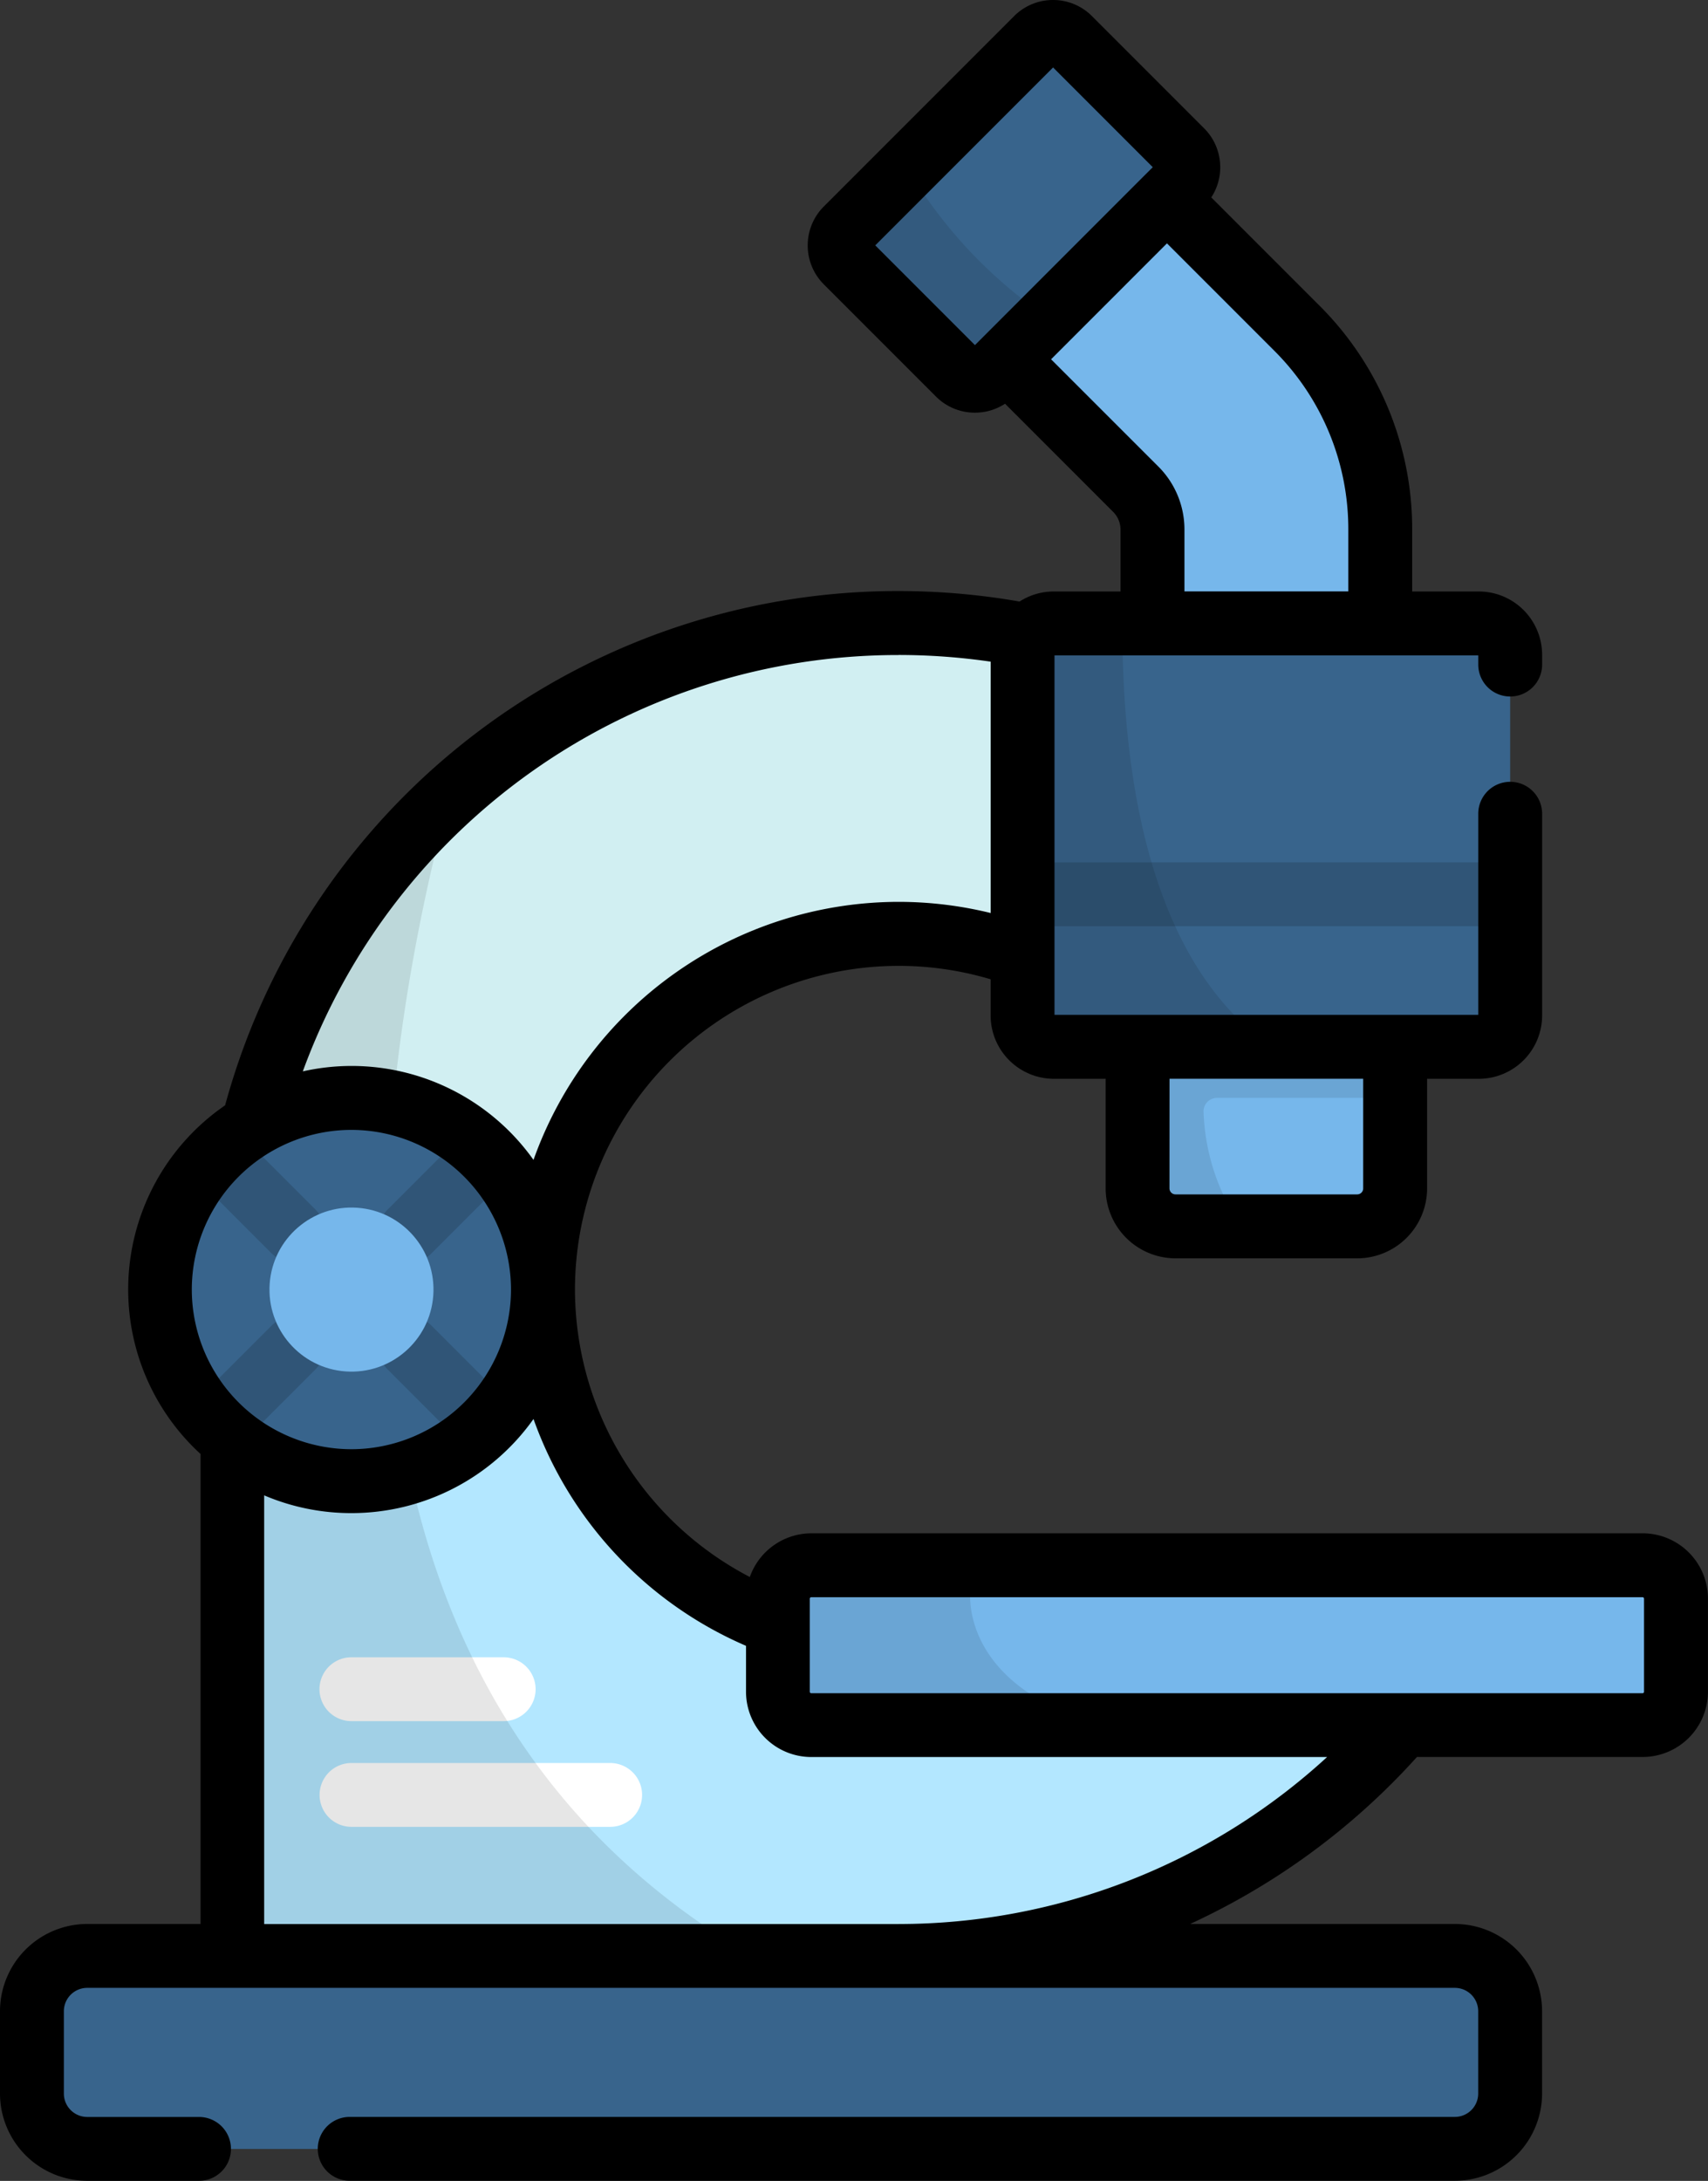 <svg xmlns="http://www.w3.org/2000/svg" width="33.99" height="43.383" viewBox="0 0 33.99 43.383">
  <rect x="0" y="0" width="33.99" height="43.383" fill="#333333" stroke="none"/>
  <g id="Group_170" data-name="Group 170" transform="translate(2348.617 48.007)">
    <path id="Path_301" data-name="Path 301" d="M-2294.049,111.524a13.257,13.257,0,0,1,13.257-13.257,13.216,13.216,0,0,1,9.375,3.883l-4.372,4.372a7.053,7.053,0,0,0-5-2.072,7.075,7.075,0,0,0-7.075,7.075,7.075,7.075,0,0,0,7.075,7.075h11.213a13.247,13.247,0,0,1-11.213,6.183h-13.257Z" transform="translate(-49.944 -133.88)" fill="#d1eff2"/>
    <path id="Path_302" data-name="Path 302" d="M-2280.792,267.984a13.247,13.247,0,0,0,11.213-6.183h-11.213a7.075,7.075,0,0,1-7.075-7.075h-6.183v13.257h13.258Z" transform="translate(-49.943 -277.083)" fill="#b3e7ff"/>
    <g id="Group_167" data-name="Group 167" transform="translate(-2342.258 -15.041)">
      <path id="Path_303" data-name="Path 303" d="M-2269.9,342.319h-3.03a.635.635,0,0,1-.635-.635.635.635,0,0,1,.635-.635h3.03a.636.636,0,0,1,.636.635A.636.636,0,0,1-2269.9,342.319Z" transform="translate(2273.564 -341.048)" fill="#fff"/>
      <path id="Path_304" data-name="Path 304" d="M-2267.78,367.137h-5.148a.635.635,0,0,1-.635-.635.635.635,0,0,1,.635-.635h5.148a.635.635,0,0,1,.635.635A.635.635,0,0,1-2267.78,367.137Z" transform="translate(2273.564 -363.763)" fill="#fff"/>
    </g>
    <path id="Path_305" data-name="Path 305" d="M-2289.735,139.229a13.223,13.223,0,0,0-4.314,9.787v13.257h10.342C-2292.387,157.214-2291.7,146.663-2289.735,139.229Z" transform="translate(-49.944 -171.371)" opacity="0.1" style="isolation: isolate"/>
    <path id="Path_306" data-name="Path 306" d="M-2165.239,322.638h16.542a.665.665,0,0,0,.665-.665v-1.85a.665.665,0,0,0-.665-.665h-16.542a.665.665,0,0,0-.665.665v1.85A.665.665,0,0,0-2165.239,322.638Z" transform="translate(-167.231 -336.329)" fill="#76b7eb"/>
    <path id="Path_307" data-name="Path 307" d="M-2165.239,319.457a.665.665,0,0,0-.665.665v1.85a.665.665,0,0,0,.665.665h5.878c-2.739-.649-2.942-2.521-2.587-3.18Z" transform="translate(-167.231 -336.328)" opacity="0.1" style="isolation: isolate"/>
    <g id="Group_168" data-name="Group 168" transform="translate(-2328.704 -44.169)">
      <path id="Path_308" data-name="Path 308" d="M-2113.612.489l2.687,2.687a1.138,1.138,0,0,1,.335.81V8.8a2.266,2.266,0,0,0,2.266,2.266,2.266,2.266,0,0,0,2.266-2.266V3.986a5.64,5.64,0,0,0-1.663-4.015l-2.687-2.687Z" transform="translate(2113.612 2.716)" fill="#76b7eb"/>
      <path id="Path_309" data-name="Path 309" d="M-2081.442,197.747h5.125v2.817a.755.755,0,0,1-.755.755h-3.616a.755.755,0,0,1-.755-.755Z" transform="translate(2084.168 -180.761)" fill="#76b7eb"/>
    </g>
    <path id="Path_310" data-name="Path 310" d="M-2107.832,106.772h8.455a.624.624,0,0,0,.624-.624V98.974a.624.624,0,0,0-.624-.624h-8.455a.624.624,0,0,0-.624.624v7.174A.624.624,0,0,0-2107.832,106.772Z" transform="translate(-219.811 -133.956)" fill="#38648c"/>
    <path id="Path_311" data-name="Path 311" d="M-2108.456,98.972v7.174a.624.624,0,0,0,.624.624h4.329c-2.781-1.929-2.961-6.42-2.971-8.422h-1.358A.624.624,0,0,0-2108.456,98.972Z" transform="translate(-219.811 -133.954)" opacity="0.1" style="isolation: isolate"/>
    <rect id="Rectangle_72" data-name="Rectangle 72" width="9.704" height="1.271" transform="translate(-2328.267 -30.853)" opacity="0.15" style="isolation: isolate"/>
    <path id="Path_312" data-name="Path 312" d="M-2151.267-35.934l2.229,2.229a.462.462,0,0,0,.654,0l3.784-3.784a.463.463,0,0,0,0-.654l-2.229-2.229a.463.463,0,0,0-.654,0l-3.784,3.784A.463.463,0,0,0-2151.267-35.934Z" transform="translate(-180.504 -6.864)" fill="#38648c"/>
    <path id="Path_313" data-name="Path 313" d="M-2150.058-8.532l-1.21,1.21a.462.462,0,0,0,0,.654l2.229,2.229a.462.462,0,0,0,.654,0l1.121-1.121A9.368,9.368,0,0,1-2150.058-8.532Z" transform="translate(-180.503 -36.13)" opacity="0.1" style="isolation: isolate"/>
    <g id="Group_169" data-name="Group 169" transform="translate(-2347.981 -26.166)">
      <path id="Path_314" data-name="Path 314" d="M-2312.8,415.028h-27.218a1.1,1.1,0,0,1-1.1-1.1v-1.639a1.1,1.1,0,0,1,1.1-1.1h27.218a1.1,1.1,0,0,1,1.1,1.1v1.639A1.1,1.1,0,0,1-2312.8,415.028Z" transform="translate(2341.116 -394.121)" fill="#38648c"/>
      <circle id="Ellipse_29" data-name="Ellipse 29" cx="3.811" cy="3.811" r="3.811" transform="translate(2.548)" fill="#38648c"/>
    </g>
    <path id="Path_315" data-name="Path 315" d="M-2301.088,222.012l-1.5,1.5a3.826,3.826,0,0,0,.872.872l1.5-1.5a.617.617,0,0,0,0-.872A.617.617,0,0,0-2301.088,222.012Zm2.745-1.255a.614.614,0,0,0,.436-.181l1.5-1.5a3.826,3.826,0,0,0-.872-.872l-1.5,1.5a.617.617,0,0,0,0,.872A.615.615,0,0,0-2298.344,220.757Zm-3.377-2.558a3.826,3.826,0,0,0-.872.872l1.5,1.5a.616.616,0,0,0,.436.181.615.615,0,0,0,.436-.181.617.617,0,0,0,0-.872Zm2.941,3.813a.617.617,0,0,0,0,.872l1.5,1.5a3.823,3.823,0,0,0,.872-.872l-1.5-1.5A.616.616,0,0,0-2298.78,222.012Z" transform="translate(-42.124 -243.65)" opacity="0.15" style="isolation: isolate"/>
    <circle id="Ellipse_30" data-name="Ellipse 30" cx="1.632" cy="1.632" r="1.632" transform="translate(-2343.366 -20.842) rotate(-85.935)" fill="#76b7eb"/>
    <path id="Path_316" data-name="Path 316" d="M-2081.442,200.564a.755.755,0,0,0,.755.755h1.311a4.253,4.253,0,0,1-.752-2.261.267.267,0,0,1,.266-.294h3.546v-1.017h-5.125v2.817Z" transform="translate(-244.537 -224.931)" opacity="0.1" style="isolation: isolate"/>
    <path id="Path_317" data-name="Path 317" d="M-2315.927-17.506h-16.542a1.3,1.3,0,0,0-1.226.869,6.459,6.459,0,0,1-3.48-5.718,6.447,6.447,0,0,1,6.439-6.439,6.422,6.422,0,0,1,1.833.267v.72a1.261,1.261,0,0,0,1.26,1.26h1.029v2.181a1.392,1.392,0,0,0,1.39,1.39h3.616a1.392,1.392,0,0,0,1.391-1.39v-2.181h1.029a1.261,1.261,0,0,0,1.26-1.26v-4.013a.635.635,0,0,0-.636-.635.635.635,0,0,0-.635.635v4h-8.433V-34.97h8.433v.183a.635.635,0,0,0,.635.635.635.635,0,0,0,.636-.635v-.194a1.261,1.261,0,0,0-1.26-1.26h-1.326v-1.226a6.272,6.272,0,0,0-1.849-4.464l-2.149-2.149a1.089,1.089,0,0,0,.178-.6,1.091,1.091,0,0,0-.322-.776l-2.229-2.229a1.09,1.09,0,0,0-.776-.322,1.09,1.09,0,0,0-.776.322l-3.784,3.784a1.091,1.091,0,0,0-.322.776,1.091,1.091,0,0,0,.322.776l2.229,2.229a1.09,1.09,0,0,0,.776.322,1.091,1.091,0,0,0,.6-.178l2.149,2.149a.5.5,0,0,1,.149.36v1.226h-1.326a1.251,1.251,0,0,0-.683.2,14.007,14.007,0,0,0-2.41-.209,13.875,13.875,0,0,0-13.4,10.23,4.444,4.444,0,0,0-1.929,3.663,4.436,4.436,0,0,0,1.44,3.273v9.349h-2.253A1.738,1.738,0,0,0-2348.617-8v1.639a1.737,1.737,0,0,0,1.735,1.735h2.226a.635.635,0,0,0,.635-.635.635.635,0,0,0-.635-.635h-2.226a.465.465,0,0,1-.464-.464V-8a.465.465,0,0,1,.464-.464h27.218A.465.465,0,0,1-2319.2-8v1.639a.465.465,0,0,1-.464.464h-21.994a.635.635,0,0,0-.635.635.635.635,0,0,0,.635.635h21.994a1.737,1.737,0,0,0,1.735-1.735V-8a1.737,1.737,0,0,0-1.735-1.735h-5.269a13.9,13.9,0,0,0,4.514-3.322h4.491a1.3,1.3,0,0,0,1.3-1.3v-1.85A1.3,1.3,0,0,0-2315.927-17.506Zm-9.416-9.042h3.854v2.181a.119.119,0,0,1-.119.119h-3.616a.12.12,0,0,1-.12-.119Zm-3.705-14.761h0l-.167.167-1.984-1.984,3.539-3.539,1.984,1.984-.167.166h0Zm1.348.449,2.306-2.306,2.132,2.132a5.01,5.01,0,0,1,1.477,3.565v1.226h-3.261v-1.226a1.769,1.769,0,0,0-.521-1.259Zm-3.035,5.882a12.74,12.74,0,0,1,1.833.133v5a7.7,7.7,0,0,0-1.833-.222A7.723,7.723,0,0,0-2338-24.934a4.444,4.444,0,0,0-3.62-1.869,4.445,4.445,0,0,0-.971.108A12.608,12.608,0,0,1-2330.736-34.977ZM-2344.8-22.355a3.179,3.179,0,0,1,3.176-3.176,3.18,3.18,0,0,1,3.176,3.176,3.18,3.18,0,0,1-3.176,3.176A3.179,3.179,0,0,1-2344.8-22.355Zm14.062,12.622h-12.622v-8.528a4.421,4.421,0,0,0,1.736.353A4.443,4.443,0,0,0-2338-19.78a7.736,7.736,0,0,0,4.229,4.512v.912a1.3,1.3,0,0,0,1.3,1.3h10.264A12.613,12.613,0,0,1-2330.736-9.734Zm14.838-4.622a.03.03,0,0,1-.03.03h-16.542a.03.03,0,0,1-.03-.03v-1.85a.03.03,0,0,1,.03-.03h16.542a.03.03,0,0,1,.03.03Z" transform="translate(0 0)"/>
  </g>
</svg>

